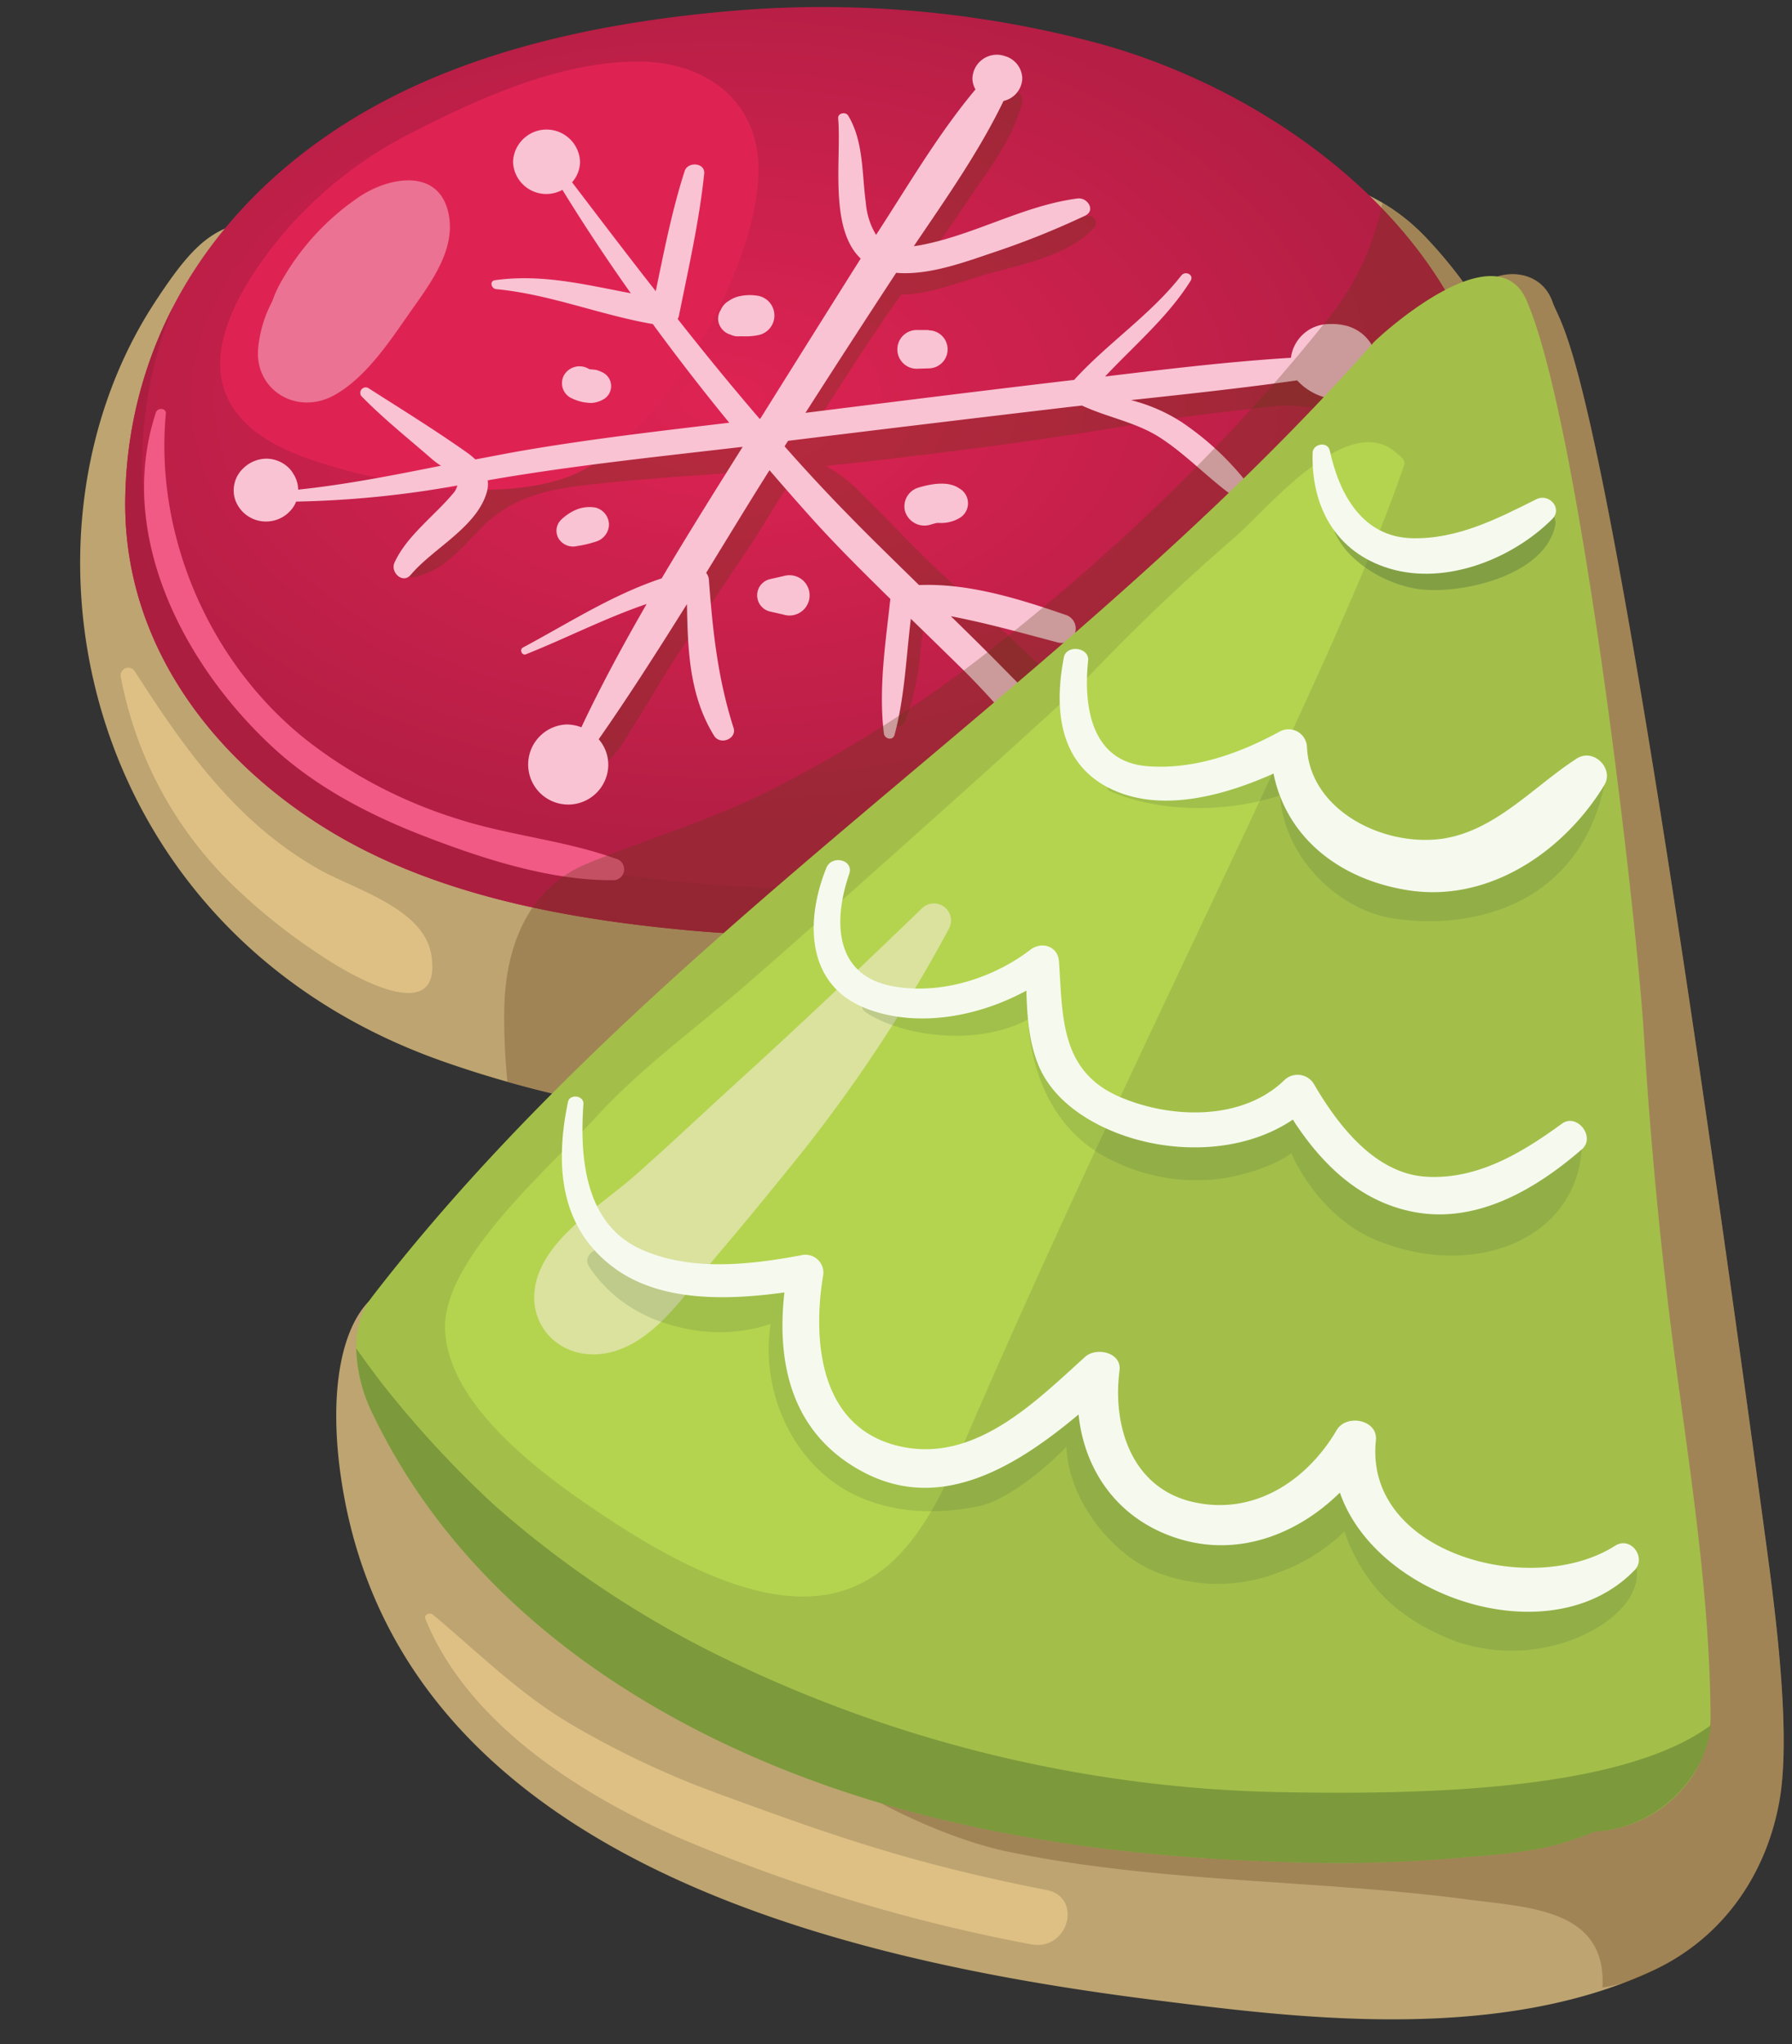 <svg xmlns="http://www.w3.org/2000/svg" viewBox="-13.4 -1.191 299.73 341.851"><rect x="-13.4" y="-1.191" width="299.73" height="341.851" fill="#333333" stroke="none"/><defs><radialGradient id="a" cx="137.32" cy="4187.23" r="116.58" gradientTransform="matrix(1.04 0 0 .64 -35.4 -2614.34)" gradientUnits="userSpaceOnUse"><stop offset="0" stop-color="#de2353"/><stop offset="1" stop-color="#b31e44"/></radialGradient></defs><title>Depositphotos_34443711_05</title><g data-name="Layer 2" style="isolation:isolate"><path d="M235.66 52.58A75.91 75.91 0 0 0 224.6 38c-6.94-7-15.18-9.54-24.8-10.74-12.43-1.55-21.65 10.91-22.18 21.36s4.79 18.79 10.44 27.12a56 56 0 0 1 3 5c.24.59.53 1.3.69 1.82a12.45 12.45 0 0 1 .33 1.37v1.12c-.27 1.09-.62 2.16-1 3.22a78.77 78.77 0 0 1-5.74 9.3c-.25.37-.52.72-.78 1.08-.49.57-2.15 2.59-2.82 3.33a93 93 0 0 1-10.08 9.46c-.22.07-4.44 3.12-5.68 3.9-2.83 1.77-5.78 3.35-8.77 4.86-1 .52-4.29 1.9-5.69 2.51-1.8.64-3.62 1.26-5.45 1.83a118.77 118.77 0 0 1-14.85 3.51c-1 .1-5.43.68-6.79.78-2.92.21-5.84.28-8.76.29s-5.85-.12-8.77-.29c-1.46-.09-2.92-.22-4.37-.36l-.58-.05a134.35 134.35 0 0 1-17-3.76c-2.8-.8-5.56-1.74-8.29-2.72l-1.16-.44c-1.17-.51-2.34-1-3.5-1.59a111.09 111.09 0 0 1-15.46-9c-1-.76-1.87-1.55-2.79-2.35s-1.94-1.82-2.86-2.77l-.58-.58c-.72-1-1.41-2-2.06-3-.28-.81-1.63-3.91-2-5.42-.1-1.35-.12-2.71-.12-4.06 0-3.7.32-7.41.42-11.1 0-1.57.16-3.13.28-4.69 0-.29 0-.53.05-.73.58-3.49 1.55-6.94 2.32-10.4a149 149 0 0 1 5.39-17.33c2.32-6.52-3.72-12.89-10.32-13-19.39-.46-22.37-.52-31.85 14C-13.4 89.14.26 155.21 60.94 176.39c52.13 18.2 118.94 15.21 159.48-33.27 13.44-16.07 25.23-38.34 24.94-59.61-.16-10.98-4.13-21.51-9.7-30.93z" fill="#bda471"/><path d="M227 45.21c-12.28-18.95-34.41-33-56.45-39.09A178.45 178.45 0 0 0 108 .72c-22.75 2.05-46.38 7.22-65.43 19.9C21.11 34.9 8.12 56.42 7.56 81.77 7 105.09 20.88 124.63 40.52 137c17.9 11.29 40.06 15.41 61 17.36 18.37 1.71 37.91.91 55.76-3.72 22.13-5.74 45-15.69 61.29-31.55a64.72 64.72 0 0 0 16.72-29.49c3.84-16.42.05-31.54-8.29-44.39z" fill="url(#a)"/><path d="M221 63.56c-13.25-5.63-29.08-2.22-42.76-.18-17.67 2.63-35.28 5.38-53 7.37l-3.11.32c5-7.7 9.83-15.47 15.22-23 4.88 0 10.29-2.31 14.62-3.5 5.87-1.61 13.4-3.11 17.63-7.66a1.19 1.19 0 0 0-.87-2c-5.57.15-11 3-16.28 4.55-3.54 1-7.27 1.89-10.93 2.85 2.33-3.22 4.64-6.47 6.84-9.78 3.51-5.28 7.67-10.39 9.19-16.59a1.7 1.7 0 0 0-2.83-1.59c-4 4.16-6.87 9.2-10.06 14-3.7 5.52-7.57 10.92-11.48 16.31-6.11 8.4-13.1 17.2-16.88 27-11.59 1-23.25 1.59-34.75 3.15-5.72.77-11 2.08-15.52 5.68s-8.2 9-11.29 13.63c-.44.67.28 1.38 1 1.24 4.93-1 7.87-4.69 11.16-8.07 5.35-5.48 11.31-6.67 18.91-7.5 9-1 18-1.52 27.06-2.17-1.53 2.25-2.75 4.8-4 7-3.46 5.72-7.48 11.12-11 16.81-2.91 4.71-6 9.36-8.25 14.4-1.62 3.64-4.23 7.23-5.45 11a.78.78 0 0 0 1 .93c3.48-.73 5.42-4.42 7.13-7.12 2.76-4.36 5.26-8.81 8.13-13.11 3.74-5.6 7.42-11.24 11.21-16.81 1.83-2.7 3.47-5.51 5.18-8.28a46.6 46.6 0 0 0 3.06-5c2.54 3.06 5.82 5.57 8.54 8.51 3 3.21 6 6.31 9.15 9.36-1.4 2.47-1.45 5.36-1.68 8.25-.42 5.16-.46 10.32-.39 15.49a1.3 1.3 0 0 0 2.53.33 45.34 45.34 0 0 0 2.58-12.39c.25-2.48.93-5.14 1.14-7.73q5.32 5 10.73 9.94c4.13 3.79 7.66 8.92 12.66 11.62 1.09.59 2.7-.39 2.23-1.65-1.82-4.89-6.23-8.46-10-12.06-4.68-4.51-9.55-8.84-14.27-13.32-4.23-4-8.17-8.28-12.33-12.36a24.53 24.53 0 0 0-6.06-4.71c1.59-.15 3.18-.31 4.77-.49 15.51-1.75 31.06-3.75 46.44-6.36 7.82-1.33 15.71-2.21 23.59-3.12 7.09-.82 14.14 2.91 21 1.45 1.93-.55 2.55-3.77.49-4.64z" style="mix-blend-mode:multiply" fill="#603913" opacity=".3"/><path d="M233.71 58.82a53.51 53.51 0 0 1-.16 24.18 63.39 63.39 0 0 1-16.38 28.9c-16 15.54-38.37 25.29-60.06 30.92-17.5 4.54-36.65 5.33-54.65 3.65-20.5-1.91-42.22-6-59.77-17-19.26-12.13-32.83-31.29-32.32-54.13a70.93 70.93 0 0 1 5.11-25.09 71.88 71.88 0 0 0-7.92 31.52C7 105.09 20.88 124.63 40.52 137c17.9 11.29 40.06 15.41 61 17.36 18.37 1.71 37.91.91 55.76-3.72 22.13-5.74 45-15.69 61.29-31.55a64.72 64.72 0 0 0 16.72-29.49 54.6 54.6 0 0 0-1.58-30.78z" fill="#ab1e40"/><path d="M113.35 24.87c-1.1-10-9.37-15.75-20-15.77-13 0-26.54 6.09-37.67 11.8A69.55 69.55 0 0 0 34 37.83c-12.55 15.11-17 30.29 4.14 37.68 11.91 4.16 31.17 7.62 43.57 3 16.15-6.07 33.35-38 31.64-53.64z" fill="#de2353"/><path d="M215.89 56.25a7 7 0 0 0-4-2.94A9.77 9.77 0 0 0 209 53a6.47 6.47 0 0 0-6.48 5.64c-10.39.64-20.74 1.89-31.08 3.13 4.89-5.23 10.43-9.85 14.3-16 .63-1-.88-1.75-1.56-.88-5.14 6.57-12.31 11.29-17.92 17.45l-.94.11c-14.67 1.73-29.32 3.56-44 5.4q7.5-11.71 15.13-23.35v-.07c5.53.49 11.68-1.85 16.74-3.55a138.23 138.23 0 0 0 14.9-6c1.82-.86.41-3.1-1.26-2.88-9.17 1.19-17.41 6.22-26.57 7.86l-.82.12c5.33-7.88 10.92-15.81 15-24.27l.2-.07a4 4 0 0 0 2.95-3.73 4 4 0 0 0-2.95-3.73l-.21-.07a4.09 4.09 0 0 0-5.18 3.8 3.69 3.69 0 0 0 .51 1.85c-6.31 7.54-11.3 16.15-16.63 24.33a12.19 12.19 0 0 1-1.71-5.37c-.68-4.87-.33-10.17-2.94-14.56-.43-.72-1.77-.45-1.69.44.58 6.61-1.59 18.37 3.77 23.45-5.56 8.82-11.11 17.69-16.66 26.56l-.15.23h-.1c-4.69-5.46-9.23-11-13.7-16.69a1.72 1.72 0 0 0 .21-.54c1.58-7.88 3.39-15.76 4.22-23.75.2-1.86-2.75-2.09-3.27-.43C99 34 97.68 40.77 96.28 47.5c-4.72-6-9.37-12.14-14-18.21a5.22 5.22 0 0 0 1.34-3.44 5.61 5.61 0 0 0-11.21 0 5.56 5.56 0 0 0 5.59 5.4 5.67 5.67 0 0 0 2.67-.69q5.44 8.83 11.44 17.29c-7.56-1.42-14.85-3.28-22.73-2.18-.94.13-.61 1.42.21 1.49C78.52 48 87 51.49 95.79 53q6.16 8.41 12.78 16.5c-11.49 1.37-23 2.69-34.4 4.64-2.68.46-5.37 1-8.06 1.5a12.6 12.6 0 0 0-1.46-1.19c-5.38-3.79-10.94-7.23-16.5-10.78A.92.92 0 0 0 47 65c3.72 3.83 7.89 7.12 11.92 10.64a13.4 13.4 0 0 0 1.43 1.05c-7.92 1.59-15.89 3.16-23.88 4a5 5 0 0 0-.83-2.68 4.93 4.93 0 0 0-.68-.9 5.41 5.41 0 0 0-3.78-1.6 5.62 5.62 0 0 0-3.91 1.63 5.07 5.07 0 0 0-1.39 5.06 5.43 5.43 0 0 0 5.21 3.82 5.49 5.49 0 0 0 4.67-2.58 5.2 5.2 0 0 0 .37-.75A169.09 169.09 0 0 0 63.09 80a2.93 2.93 0 0 1-.69 1.31c-3.12 3.76-7.78 7.1-9.82 11.59-.73 1.6 1.39 3.66 2.75 2C59.05 90.51 66.28 87 68 81.19a4.73 4.73 0 0 0 .17-2.06l1.4-.24c13.65-2.32 27.48-3.75 41.25-5.36-4.56 7.26-9.15 14.57-13.55 22-8.27 2.74-15.54 7.47-23.2 11.56-.62.33-.19 1.4.5 1.13 6.76-2.69 13.3-6.07 20.19-8.41-3.9 6.76-7.62 13.62-10.92 20.62a7 7 0 0 0-2.5-.47 6.7 6.7 0 1 0 7 6.7 6.5 6.5 0 0 0-1.6-4.23c5.15-7.37 10-15 14.76-22.6.14 7.63.37 15.26 4.53 22 1 1.66 3.86.56 3.26-1.32-2.64-8.26-3.48-16.17-4.12-24.75a2 2 0 0 0-.46-1.15c3.53-5.73 7-11.48 10.6-17.17q3.51 4.09 7.12 8.11c4.17 4.63 8.6 9 13.09 13.42-.81 7.4-2 15.09-1.08 22.5.11.92 1.5 1.26 1.78.23 1.7-6.29 1.93-12.93 2.73-19.41 3 2.92 6 5.83 9 8.79 6.53 6.53 12.21 13.76 18.3 20.62a6.52 6.52 0 0 0-1.54 4.17 7 7 0 1 0 7-6.72h-.42c-4.86-6.89-11.46-13.07-17.2-18.91-2.78-2.83-5.61-5.61-8.45-8.38 6 1.15 11.85 2.79 17.93 4.4a2.4 2.4 0 0 0 1.32-4.61c-7.73-2.66-16.21-5.35-24.57-5-4-3.93-8.08-7.87-12-11.9q-5.4-5.52-10.49-11.3l.22-.36.36-.56q23.5-2.89 47-5.66l2.16-.24c4.29 2 9.07 2.77 13.1 5.39 4.55 2.95 8.19 7 12.65 10.08 1.29.89 3.13-.87 2.2-2.12a48 48 0 0 0-11.2-10.53 28.36 28.36 0 0 0-8.56-3.73c9.28-1 18.57-2 27.8-3.3a9.92 9.92 0 0 0 6.81 3.2 6.46 6.46 0 0 0 6.24-4.57 5.9 5.9 0 0 0-.72-4.8z" fill="#f9c3d3"/><path d="M89.51 142.38c-8.51-3.07-17.84-3.86-26.51-6.67a79.51 79.51 0 0 1-25.1-13.12C21.51 109.6 12.45 88.26 14.34 68c.09-1-1.39-1.06-1.66-.22-6.68 20.22 4.44 42 19.51 55.96 7.14 6.61 15.95 11.23 25.06 14.78C67 142.3 78.44 146.06 89 146a1.83 1.83 0 0 0 .51-3.62z" fill="#f05a84"/><path d="M113.56 48.31a8 8 0 0 0-3.46.08 5 5 0 0 0-1.64.76 3.2 3.2 0 0 0-1.32 1.52 2.61 2.61 0 0 0-.32 2.16 2.88 2.88 0 0 0 2 1.95 2.64 2.64 0 0 0 1.31.27h.92a10.23 10.23 0 0 0 2.53-.23 3.35 3.35 0 0 0-.02-6.51z" fill="#f9c3d3"/><path d="M141.92 54h-1.81a3.24 3.24 0 1 0 0 6.47l1.81-.06a3.18 3.18 0 1 0 0-6.36z" fill="#f9c3d3"/><path d="M147 80.45c-1.82-1.24-4.66-.73-6.67-.13a3.27 3.27 0 0 0-2.35 4 3.4 3.4 0 0 0 4.14 2.26c.39-.12.78-.23 1.18-.32h.46a6.05 6.05 0 0 0 3.24-.77 2.86 2.86 0 0 0 0-5.04z" fill="#f9c3d3"/><path d="M117.62 95.15l-2.32.53a2.78 2.78 0 0 0 0 5.37l2.32.53a3.37 3.37 0 1 0 0-6.42z" fill="#f9c3d3"/><path d="M86.21 83.69a5.85 5.85 0 0 0-3.54.49 8.62 8.62 0 0 0-2.19 1.52 2.57 2.57 0 0 0-.43 3.2 2.86 2.86 0 0 0 3.1 1.22 18.59 18.59 0 0 0 3.06-.72 3.06 3.06 0 0 0 2.25-2.85 3 3 0 0 0-2.25-2.86z" fill="#f9c3d3"/><path d="M87.51 61.15a6.39 6.39 0 0 0-1.11-.46c-.33-.06-.67-.09-1-.12h-.16l-.24-.12a3 3 0 0 0-4 1 2.77 2.77 0 0 0 1 3.85 8.12 8.12 0 0 0 2.1.75 11.94 11.94 0 0 0 1.36.15 4.69 4.69 0 0 0 2-.57 2.55 2.55 0 0 0 .05-4.48z" fill="#f9c3d3"/><path d="M281.85 255.81c-27.26-201.25-33.49-200.6-35.6-206.57-2.84-8-16-4.69-13.28 3.52 2.39 7.34 4.9 14.73 4.87 22.48a147.63 147.63 0 0 1-1.5 23.27c-2.62 16.27-4.76 33.06-5.16 50.22-.74 31.17-.88 62.12 3.1 93.12 1.31 10.2 2.29 20.57 1.67 30.85 0 .6-.09 1.2-.14 1.79a41.09 41.09 0 0 1-1.35 4.3c-.35.59-.73 1.17-1.11 1.74-.67.78-1.34 1.57-2 2.32-.43.46-.89.88-1.37 1.3-1.16.67-3.37 1.67-4.41 2.17-1.81.55-3.65 1-5.49 1.44l-.6.13a115.61 115.61 0 0 1-13.7-.27c-3.17-.2-6.33-.49-9.49-.82-1.49-.15-3-.33-4.45-.51l-1.28-.18c-8.28-1.17-16.49-2.71-24.71-4.25a365.81 365.81 0 0 1-51.67-13.33c-1.93-.66-3.85-1.36-5.77-2.07-.73-.27-2.15-.83-3.26-1.27-2.95-1.27-5.85-2.62-8.77-4-3.18-1.47-6.28-3.09-9.31-4.83-1.41-.81-2.78-1.68-4.14-2.56l-.8-.55a45.72 45.72 0 0 1-4.45-4.14l-.29-.41c-.64-1-1.22-2-1.8-3v-.42a18.06 18.06 0 0 0 .12-2.9c3.19-6.62 2.43-14.31-3.13-19.67-21.64-20.84-33-4.22-28.92 23.38C53 309 125.3 326.45 179.88 333.29c22.74 2.85 56.92 7.37 83.29-5 11.65-5.46 18.78-16 21-28 2.16-11.46-.76-32.96-2.32-44.48z" fill="#bda471"/><path d="M246.25 49.24c-2.83-8-15.85-4.72-13.3 3.43 2.19 6.38 4.67 12.67 6.85 19.05 4 11.61 6 23.78 7.74 35.86 3.68 24.94 4 50.23 7.85 75.14.78 5 1.71 10 2.73 15-.52 1.94-1 3.87-1.49 5.81a93.18 93.18 0 0 0-2.2 13.42 8.72 8.72 0 0 0-2.13 3.79c-8.78 34.05-5.22 64.08-49.65 70.25-31.22 4.34-62.34-4.4-90.53-16.73-1.78 17 29 31.26 42.79 34.14 25.53 5.32 51.58 4.67 77.3 8.07 10.15 1.34 23.13 1.58 22.42 14.7a26.33 26.33 0 0 0 8.54-2.82c11.65-5.46 18.78-16 21-28 2.14-11.48-.77-33-2.33-44.49-27.25-201.3-33.47-200.65-35.59-206.62z" style="mix-blend-mode:multiply" fill="#603a17" opacity=".3"/><path d="M236.1 53.35l-.44-.76A75.91 75.91 0 0 0 224.6 38a33.22 33.22 0 0 0-6.77-5.25 45.11 45.11 0 0 1-9.25 19.54c-16.86 21.22-37.35 40.65-59 57.28a221.31 221.31 0 0 1-33.39 21c-10.09 5.2-20.76 8.34-31.23 12.59-10.11 4.1-13.72 14-14 23.82a105.12 105.12 0 0 0 .51 12.71 184.57 184.57 0 0 0 30.91 6c0-1.16.09-2.32.16-3.47.17-2.79.46-6.35.71-7.87a36.8 36.8 0 0 1 2.32-8 7.32 7.32 0 0 1 1-2 15.56 15.56 0 0 0 1.32-2.82q-.58 1.08.1-.24a8.35 8.35 0 0 0 .75-2.2c24.47-9.18 46.36-23.67 66.34-40a359.92 359.92 0 0 0 31.23-29c9.68-10 19.74-20.45 27.14-32.17.91-1.45 1.81-3 2.65-4.57z" style="mix-blend-mode:multiply" fill="#603a17" opacity=".3"/><path d="M272.71 285.58c-.16-18.61-2.89-37.1-5.41-55.52a777.304 777.304 0 0 1-5.74-58.17c-1.22-20.25-10.81-103-19.68-122.95-5.36-12-25.63 7.06-25.62 7.24-51 57.75-120.11 98.26-167.3 159.33-4.5 5.82-2.86 13.81 0 19.76 17.25 35.88 53.9 57.27 92.36 67.09 19.64 5 40.25 7.24 60.53 7.81a231.45 231.45 0 0 0 26.76-.55c5.81-.51 12.17-.82 17.77-2.21a50 50 0 0 0 7-2.35c10.56-.48 19.42-9.14 19.33-19.48z" fill="#a3bf4a"/><path d="M61.64 34.61c-1.59-7.86-10.15-6.24-15.18-2.73a41.87 41.87 0 0 0-13.15 14.61 20.2 20.2 0 0 0-1.19 2.75 20.72 20.72 0 0 0-2.37 8.22c-.31 6.77 6.63 10.82 12.75 7.44 5.56-3.07 9.69-9.64 13.18-14.58 3.2-4.51 7.13-9.95 5.96-15.71z" fill="#f9c3d3" opacity=".5"/><path d="M58.91 160.41a12.55 12.55 0 0 0-.16-1.87C57.52 150.72 46 147.59 40 144.22 26.12 136.38 17.45 124 9.15 111.08a1.28 1.28 0 0 0-2.34.95A65.38 65.38 0 0 0 25 146.31a99.12 99.12 0 0 0 15.55 12.45c5.58 3.74 18.45 10.72 18.36 1.65z" fill="#dec084"/><path d="M272.77 287.3c-14.59 10.84-47.14 11.69-72.39 11.2a222.29 222.29 0 0 1-90.3-21.27 169.94 169.94 0 0 1-41-26.91A173.26 173.26 0 0 1 52.78 233c-2.35-2.8-4.48-5.74-6.6-8.7a26.31 26.31 0 0 0 2.78 11c17.25 35.88 53.9 57.27 92.36 67.09 19.64 5 40.25 7.24 60.53 7.81a231.45 231.45 0 0 0 26.76-.55c5.81-.51 12.17-.82 17.77-2.21a50 50 0 0 0 7-2.35c9.97-.48 18.43-8.47 19.39-17.79z" fill="#7c993c"/><path d="M161.64 314.87c-23.23-4.55-36.74-9.48-54.6-16a150.38 150.38 0 0 1-24.79-11.64c-8.64-5.05-15.65-12.06-23.25-18.41-.51-.43-1.55 0-1.25.7 7 17.34 25.8 29.4 42.78 36.77a284.68 284.68 0 0 0 58.52 17.66c6.25 1.2 8.72-7.88 2.59-9.08z" fill="#dec084"/><path d="M221.46 76.54c.29-.87-.83-1.58-1.49-2.14-8.15-6.91-21.76 9.94-26.81 14.23A348.89 348.89 0 0 0 166.73 114c-5.94 5.41-11.85 10.82-17.78 16.14-12.29 11-24.6 22.05-37.05 32.91-8.54 7.46-17.83 14.09-25.5 22.45-7.91 8.63-25.86 23.95-25.35 35.72.56 13.06 17.1 24.92 28.11 32.09 35.66 23.23 48.42 10.75 57.57-10.61 28.82-67.34 63.89-133.86 74.73-166.16z" fill="#b4d44f"/><path d="M140.73 150.78c-10.35 10-20.93 20-31.61 29.7-5.42 4.94-10.75 10-16.25 14.84-5.22 4.62-13 9.28-15.84 15.67-4.14 9.21 4.31 17.29 13.85 13.24 6.63-2.82 11.36-10.43 15.85-15.71 4.76-5.59 9.39-11.28 14-17a252.89 252.89 0 0 0 24.58-37.39 2.86 2.86 0 0 0-4.58-3.35z" fill="#dae29e"/><path d="M243.61 83.79c-2.91.76-4.92 2.74-7.4 4.28a19.72 19.72 0 0 1-8.88 2.81 17.38 17.38 0 0 1-8.8-1.78c-3.09-1.51-5-4.43-8-6.1a.92.92 0 0 0-1.37.75c-.52 7.45 8.89 13.19 15.73 13.68 7.26.52 20-2.63 21.81-10.63a2.52 2.52 0 0 0-3.09-3.01z" style="mix-blend-mode:multiply" fill="#516e3e" opacity=".4"/><path d="M251.48 127.75c-7.83 7.6-14.49 15.5-26.55 16.14-8 .43-22.42-5.63-21.58-14.84.2-2.14-2.57-3.38-4.32-2.39-8.66 4.89-16.83 3.44-26.33 3-.78 0-1.17 1.15-.41 1.47 8.7 3.73 19.8 3.51 28.38.71.76 10.53 9.89 19.25 19.12 20.59 13.48 2 30.91-2.46 35.16-22.3.61-2.88-1.52-4.27-3.47-2.38z" style="mix-blend-mode:multiply" fill="#516e3e" opacity=".2"/><path d="M246.83 190.58c-11 6.19-18.92 13.2-30.93 6.08-3.82-2.26-11.9-15.66-15.55-13.9-4.47 2.09-6.71 5.64-12.12 6.13-5.12.46-10.32-1.45-14.85-3.52-9.52-4.36-14.53-11.07-14.44-21.32 0-2-2.61-3.79-4.48-2.47-7.17 5.08-14.35 4.06-22.72 4.55-1.18.07-1.29 1.33-.28 2 6.36 4.14 18.8 5.63 27.07 1.16.72 10.85 5.32 18.63 12.55 22.77a32 32 0 0 0 18.52 4c3.62-.31 9.88-2 13-4.42.6 1.64 5.17 10.87 14.2 14.57 16.24 6.65 33.34 0 34.37-15.25.14-1.86-2.9-1.2-4.34-.38z" style="mix-blend-mode:multiply" fill="#516e3e" opacity=".2"/><path d="M257.57 259.67c-4.42 1.13-7.56 5.19-12 6.71s-9 1-13.44-.18a25.7 25.7 0 0 1-11.59-7.59c-2.62-2.78-3.34-6.93-5.5-9.87 0-.11.07-.22.09-.34.46-2.32-1.74-3.83-3.91-2.89-4.25 1.84-7.23 5.6-11.21 7.94a21.74 21.74 0 0 1-14.79 2.4c-10.77-1.8-14-11.12-16.85-19.79a13.59 13.59 0 0 0 .88-2.05c.56-1.74-1.4-4-3.34-3.22-5.83 2.34-8.75 8.49-14.88 10.57a26.1 26.1 0 0 1-16.03-.06c-11.14-3.36-15.51-14.25-14.36-24.58 1.12-1.93-.78-4.19-3.15-3.79-4.89.81-8.77 2.66-13.95 2.49-5.82-.2-11.27-3.2-15.24-7.14-1.58-1.57-4.42.48-3.16 2.35 3.8 5.68 9.41 9 16.23 10.38a27.26 27.26 0 0 0 14.14-.8C113.7 231.26 119.1 244 130 249c6.41 2.91 13.61 3.11 20.44 1.66 4.55-1 10.84-6.06 14.53-9.91.26 8.67 7.45 18 15.11 21a28 28 0 0 0 20.25.07 30.8 30.8 0 0 0 11.12-6.88 30.46 30.46 0 0 0 3.89 7.6c3.49 5.12 8.94 8.56 14.77 10.76a28.74 28.74 0 0 0 17.52.37c5.33-1.5 12.74-5.8 12.79-11.81a2.29 2.29 0 0 0-2.85-2.19z" style="mix-blend-mode:multiply" fill="#516e3e" opacity=".2"/><path d="M250.31 125.67c-7.5 4.83-14.25 12.86-23.8 13.54-9.78.7-20.9-5.51-21.31-15.51a3.08 3.08 0 0 0-4.58-2.54c-6.71 3.65-14.36 6.41-22.18 5.77-9.49-.78-10.62-10.3-9.84-17.64.24-2.24-3.63-2.74-4.06-.54-1.8 9.32-.62 19 9.6 22.71 8 2.91 17.66.21 25.47-3.29 2.15 10.65 11 17.79 22.76 19.55 13.62 2 26-6.81 32.56-17.61 1.68-2.72-1.75-6.29-4.62-4.44z" fill="#f6faee"/><path d="M247.83 186.73c-6.63 4.84-14.18 9.43-22.81 8.85s-14.85-8.93-18.71-15.58a3.19 3.19 0 0 0-4.85-.6c-7 6.84-18.92 6.55-27.53 2.86-10.12-4.33-9.56-13.63-10.21-22.71-.18-2.49-2.86-3.39-4.79-1.91-6.23 4.78-15 7.54-22.93 6.11-10-1.79-10-11.16-7.36-18.79.82-2.38-2.92-3.27-3.83-1-3.58 8.9-3.49 20 7.35 23.75 8.44 2.95 18.31 1 26.11-3.24.13 4.12.37 8.24 1.89 12.13 2 5.24 6.82 8.91 12 11.16 9.5 4.14 22 4.15 30.68-1.72 4.7 7.29 11.09 13.67 20.17 15.43 10.7 2.07 20.64-3.92 28.22-10.51 2.27-2.05-.88-6.08-3.4-4.23z" fill="#f6faee"/><path d="M243.54 82.31c-6.5 3.26-13.15 6.66-20.67 6.51-8.55-.17-12.32-7.62-13.85-14.66-.35-1.6-2.82-1.16-2.87.37-.27 8.83 3.75 16.62 12.87 19.36 9.49 2.85 20.63-1.7 27.19-8.27 1.79-1.76-.48-4.41-2.67-3.31z" fill="#f6faee"/><path d="M256.73 257.31c-13.92 8.86-42 1.26-40-17.63.37-3.46-4.93-4.49-6.56-1.71-4.92 8.38-13.79 14.39-24.09 12s-13.43-12.85-12.23-21.97c.4-3-3.83-4-5.75-2.29-8.42 7.6-18.63 18-31.34 14.88-13.16-3.22-14.22-17.7-12.52-28.28a3 3 0 0 0-3.71-3.57c-8.65 1.61-18.64 2.72-26.87-1.09-9.34-4.32-10.09-15.51-9.48-24.23.1-1.42-2.29-1.73-2.58-.34-2.15 10.36-1.52 21.06 7.87 27.86 7.75 5.62 18.82 5.31 28.33 4-1.36 12 1.24 23.78 13.31 30.1 13.08 6.85 25.78-1.24 35.89-9.69 1 9.59 6.82 17.93 17.26 20.93 9.94 2.85 19.62-1.13 26.45-7.87 6.07 17.66 35.43 27.38 49.31 12.95 1.98-2.05-.63-5.74-3.29-4.05z" fill="#f6faee"/></g></svg>